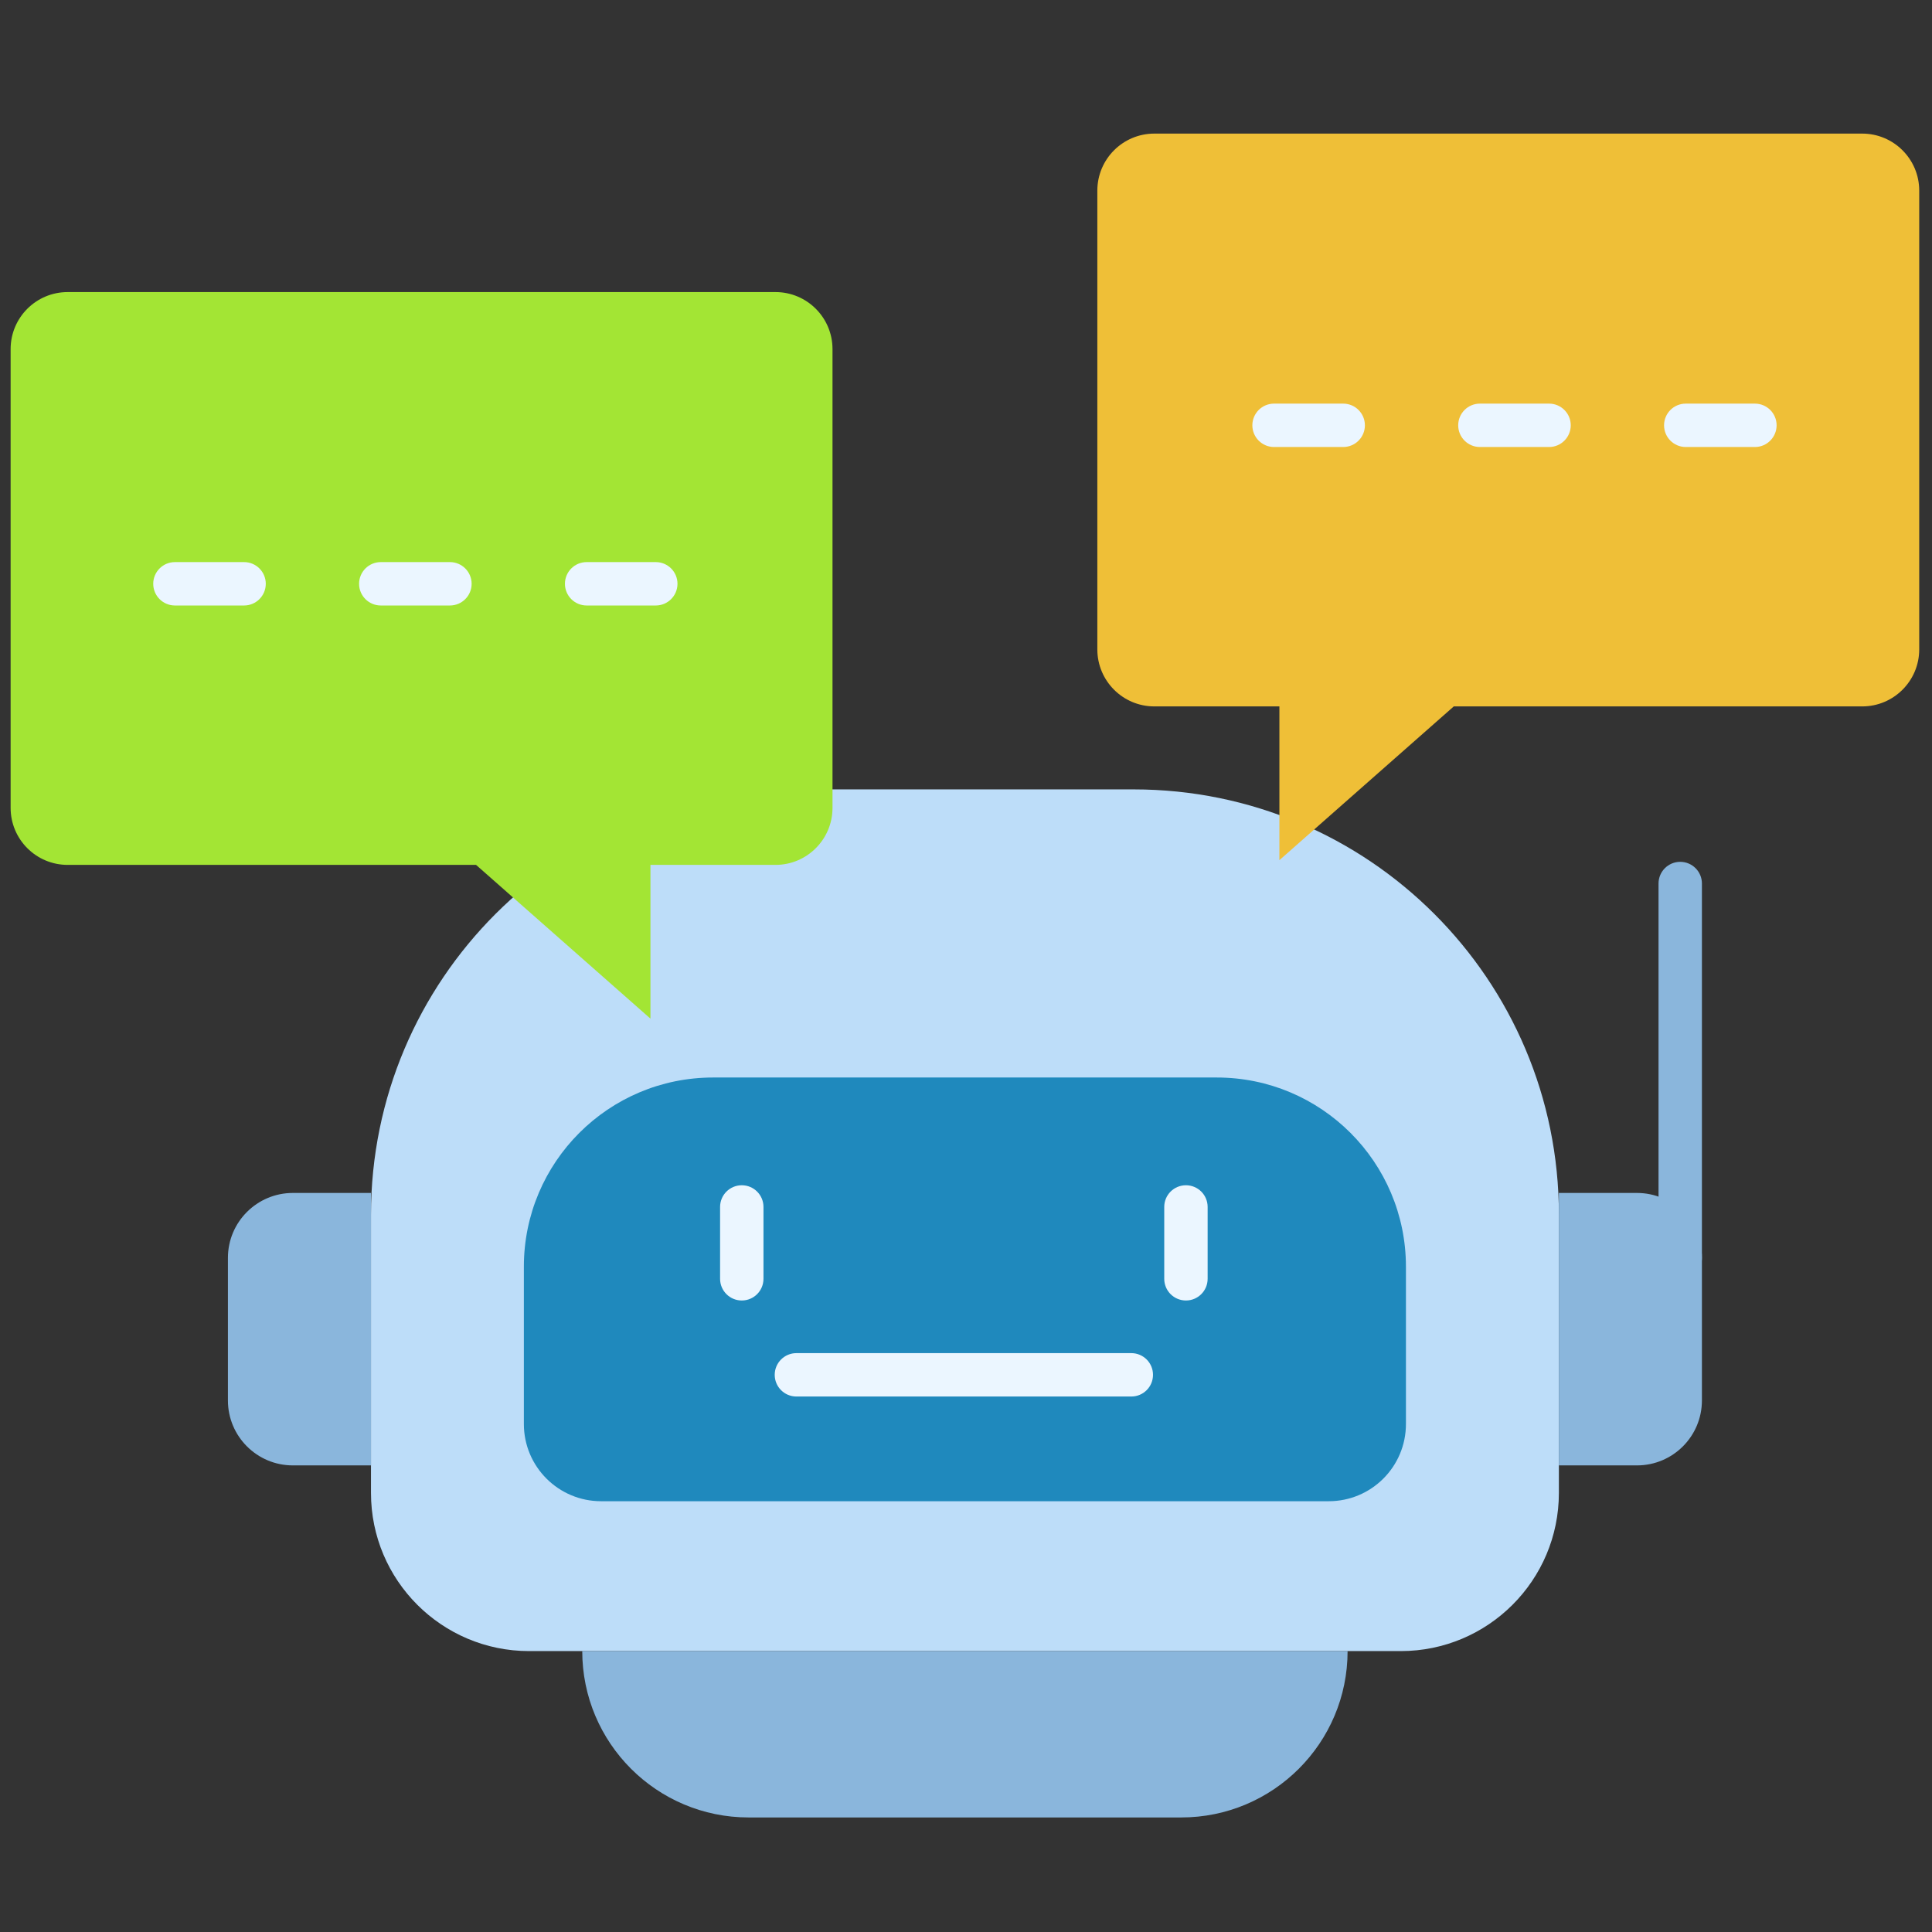 <svg xmlns="http://www.w3.org/2000/svg" xmlns:xlink="http://www.w3.org/1999/xlink" version="1.1" width="256" height="256" viewBox="0 0 256 256" xml:space="preserve">

<rect x="0" y="0" width="256" height="256" fill="#333333" stroke="none"/>

<defs>
</defs>
<g style="stroke: none; stroke-width: 0; stroke-dasharray: none; stroke-linecap: butt; stroke-linejoin: miter; stroke-miterlimit: 10; fill: none; fill-rule: nonzero; opacity: 1;" transform="translate(1.407 1.407) scale(2.81 2.81)" >
	<path d="M 65.552 77.356 H 24.448 c -4.117 0 -7.455 -3.338 -7.455 -7.455 V 56.774 c 0 -11.074 8.977 -20.051 20.051 -20.051 h 15.913 c 11.074 0 20.051 8.977 20.051 20.051 V 69.9 C 73.007 74.018 69.669 77.356 65.552 77.356 z" style="stroke: none; stroke-width: 1; stroke-dasharray: none; stroke-linecap: butt; stroke-linejoin: miter; stroke-miterlimit: 10; fill: rgb(189,221,249); fill-rule: nonzero; opacity: 1;" transform=" matrix(1 0 0 1 0 0) " stroke-linecap="round" />
	<path d="M 76.691 68.6 h -3.684 V 55.753 h 3.684 c 1.691 0 3.062 1.371 3.062 3.062 v 6.723 C 79.753 67.229 78.382 68.6 76.691 68.6 z" style="stroke: none; stroke-width: 1; stroke-dasharray: none; stroke-linecap: butt; stroke-linejoin: miter; stroke-miterlimit: 10; fill: rgb(138,182,220); fill-rule: nonzero; opacity: 1;" transform=" matrix(1 0 0 1 0 0) " stroke-linecap="round" />
	<path d="M 16.993 68.6 h -3.684 c -1.691 0 -3.062 -1.371 -3.062 -3.062 v -6.723 c 0 -1.691 1.371 -3.062 3.062 -3.062 h 3.684 V 68.6 z" style="stroke: none; stroke-width: 1; stroke-dasharray: none; stroke-linecap: butt; stroke-linejoin: miter; stroke-miterlimit: 10; fill: rgb(138,182,220); fill-rule: nonzero; opacity: 1;" transform=" matrix(1 0 0 1 0 0) " stroke-linecap="round" />
	<path d="M 62.156 70.289 H 27.844 c -2.011 0 -3.642 -1.63 -3.642 -3.642 v -7.416 c 0 -4.928 3.995 -8.922 8.922 -8.922 h 23.75 c 4.928 0 8.922 3.995 8.922 8.922 v 7.416 C 65.797 68.659 64.167 70.289 62.156 70.289 z" style="stroke: none; stroke-width: 1; stroke-dasharray: none; stroke-linecap: butt; stroke-linejoin: miter; stroke-miterlimit: 10; fill: rgb(31,137,189); fill-rule: nonzero; opacity: 1;" transform=" matrix(1 0 0 1 0 0) " stroke-linecap="round" />
	<path d="M 55.199 85.201 H 34.801 c -4.333 0 -7.846 -3.513 -7.846 -7.846 v 0 h 36.09 v 0 C 63.045 81.689 59.532 85.201 55.199 85.201 z" style="stroke: none; stroke-width: 1; stroke-dasharray: none; stroke-linecap: butt; stroke-linejoin: miter; stroke-miterlimit: 10; fill: rgb(138,182,220); fill-rule: nonzero; opacity: 1;" transform=" matrix(1 0 0 1 0 0) " stroke-linecap="round" />
	<path d="M 52.846 65.352 H 37.054 c -0.565 0 -1.023 -0.457 -1.023 -1.023 c 0 -0.565 0.458 -1.023 1.023 -1.023 h 15.792 c 0.565 0 1.023 0.457 1.023 1.023 C 53.869 64.895 53.412 65.352 52.846 65.352 z" style="stroke: none; stroke-width: 1; stroke-dasharray: none; stroke-linecap: butt; stroke-linejoin: miter; stroke-miterlimit: 10; fill: rgb(235,246,255); fill-rule: nonzero; opacity: 1;" transform=" matrix(1 0 0 1 0 0) " stroke-linecap="round" />
	<path d="M 34.478 60.824 c -0.565 0 -1.023 -0.457 -1.023 -1.023 v -3.388 c 0 -0.565 0.458 -1.023 1.023 -1.023 c 0.565 0 1.023 0.457 1.023 1.023 v 3.388 C 35.501 60.367 35.043 60.824 34.478 60.824 z" style="stroke: none; stroke-width: 1; stroke-dasharray: none; stroke-linecap: butt; stroke-linejoin: miter; stroke-miterlimit: 10; fill: rgb(235,246,255); fill-rule: nonzero; opacity: 1;" transform=" matrix(1 0 0 1 0 0) " stroke-linecap="round" />
	<path d="M 55.422 60.824 c -0.565 0 -1.023 -0.457 -1.023 -1.023 v -3.388 c 0 -0.565 0.457 -1.023 1.023 -1.023 s 1.023 0.457 1.023 1.023 v 3.388 C 56.445 60.367 55.987 60.824 55.422 60.824 z" style="stroke: none; stroke-width: 1; stroke-dasharray: none; stroke-linecap: butt; stroke-linejoin: miter; stroke-miterlimit: 10; fill: rgb(235,246,255); fill-rule: nonzero; opacity: 1;" transform=" matrix(1 0 0 1 0 0) " stroke-linecap="round" />
	<path d="M 51.244 8.488 v 21.633 c 0 1.485 1.204 2.689 2.689 2.689 h 5.896 v 7.25 l 8.223 -7.25 h 19.259 c 1.485 0 2.689 -1.204 2.689 -2.689 V 8.488 c 0 -1.485 -1.204 -2.689 -2.689 -2.689 H 53.933 C 52.448 5.799 51.244 7.003 51.244 8.488 z" style="stroke: none; stroke-width: 1; stroke-dasharray: none; stroke-linecap: butt; stroke-linejoin: miter; stroke-miterlimit: 10; fill: rgb(239,191,55); fill-rule: nonzero; opacity: 1;" transform=" matrix(1 0 0 1 0 0) " stroke-linecap="round" />
	<path d="M 38.756 15.961 v 21.633 c 0 1.485 -1.204 2.689 -2.689 2.689 h -5.896 v 7.25 l -8.223 -7.25 H 2.689 C 1.204 40.283 0 39.079 0 37.594 V 15.961 c 0 -1.485 1.204 -2.689 2.689 -2.689 h 33.378 C 37.552 13.272 38.756 14.476 38.756 15.961 z" style="stroke: none; stroke-width: 1; stroke-dasharray: none; stroke-linecap: butt; stroke-linejoin: miter; stroke-miterlimit: 10; fill: rgb(163,229,52); fill-rule: nonzero; opacity: 1;" transform=" matrix(1 0 0 1 0 0) " stroke-linecap="round" />
	<path d="M 62.838 20.578 h -3.261 c -0.565 0 -1.023 -0.458 -1.023 -1.023 c 0 -0.565 0.457 -1.023 1.023 -1.023 h 3.261 c 0.565 0 1.023 0.458 1.023 1.023 C 63.861 20.12 63.403 20.578 62.838 20.578 z" style="stroke: none; stroke-width: 1; stroke-dasharray: none; stroke-linecap: butt; stroke-linejoin: miter; stroke-miterlimit: 10; fill: rgb(235,246,255); fill-rule: nonzero; opacity: 1;" transform=" matrix(1 0 0 1 0 0) " stroke-linecap="round" />
	<path d="M 72.545 20.578 h -3.261 c -0.565 0 -1.023 -0.458 -1.023 -1.023 c 0 -0.565 0.457 -1.023 1.023 -1.023 h 3.261 c 0.565 0 1.023 0.458 1.023 1.023 C 73.567 20.12 73.11 20.578 72.545 20.578 z" style="stroke: none; stroke-width: 1; stroke-dasharray: none; stroke-linecap: butt; stroke-linejoin: miter; stroke-miterlimit: 10; fill: rgb(235,246,255); fill-rule: nonzero; opacity: 1;" transform=" matrix(1 0 0 1 0 0) " stroke-linecap="round" />
	<path d="M 82.252 20.578 h -3.261 c -0.565 0 -1.023 -0.458 -1.023 -1.023 c 0 -0.565 0.457 -1.023 1.023 -1.023 h 3.261 c 0.565 0 1.023 0.458 1.023 1.023 C 83.274 20.12 82.817 20.578 82.252 20.578 z" style="stroke: none; stroke-width: 1; stroke-dasharray: none; stroke-linecap: butt; stroke-linejoin: miter; stroke-miterlimit: 10; fill: rgb(235,246,255); fill-rule: nonzero; opacity: 1;" transform=" matrix(1 0 0 1 0 0) " stroke-linecap="round" />
	<path d="M 30.423 28.051 h -3.261 c -0.565 0 -1.023 -0.458 -1.023 -1.023 c 0 -0.565 0.458 -1.023 1.023 -1.023 h 3.261 c 0.565 0 1.023 0.458 1.023 1.023 C 31.445 27.593 30.987 28.051 30.423 28.051 z" style="stroke: none; stroke-width: 1; stroke-dasharray: none; stroke-linecap: butt; stroke-linejoin: miter; stroke-miterlimit: 10; fill: rgb(235,246,255); fill-rule: nonzero; opacity: 1;" transform=" matrix(1 0 0 1 0 0) " stroke-linecap="round" />
	<path d="M 20.716 28.051 h -3.261 c -0.565 0 -1.023 -0.458 -1.023 -1.023 c 0 -0.565 0.458 -1.023 1.023 -1.023 h 3.261 c 0.565 0 1.023 0.458 1.023 1.023 C 21.739 27.593 21.281 28.051 20.716 28.051 z" style="stroke: none; stroke-width: 1; stroke-dasharray: none; stroke-linecap: butt; stroke-linejoin: miter; stroke-miterlimit: 10; fill: rgb(235,246,255); fill-rule: nonzero; opacity: 1;" transform=" matrix(1 0 0 1 0 0) " stroke-linecap="round" />
	<path d="M 11.009 28.051 H 7.748 c -0.565 0 -1.023 -0.458 -1.023 -1.023 c 0 -0.565 0.458 -1.023 1.023 -1.023 h 3.261 c 0.565 0 1.023 0.458 1.023 1.023 C 12.032 27.593 11.574 28.051 11.009 28.051 z" style="stroke: none; stroke-width: 1; stroke-dasharray: none; stroke-linecap: butt; stroke-linejoin: miter; stroke-miterlimit: 10; fill: rgb(235,246,255); fill-rule: nonzero; opacity: 1;" transform=" matrix(1 0 0 1 0 0) " stroke-linecap="round" />
	<path d="M 78.73 59.837 c -0.565 0 -1.023 -0.457 -1.023 -1.023 V 41.162 c 0 -0.565 0.457 -1.023 1.023 -1.023 c 0.565 0 1.023 0.458 1.023 1.023 v 17.652 C 79.753 59.38 79.295 59.837 78.73 59.837 z" style="stroke: none; stroke-width: 1; stroke-dasharray: none; stroke-linecap: butt; stroke-linejoin: miter; stroke-miterlimit: 10; fill: rgb(138,182,220); fill-rule: nonzero; opacity: 1;" transform=" matrix(1 0 0 1 0 0) " stroke-linecap="round" />
</g>
</svg>